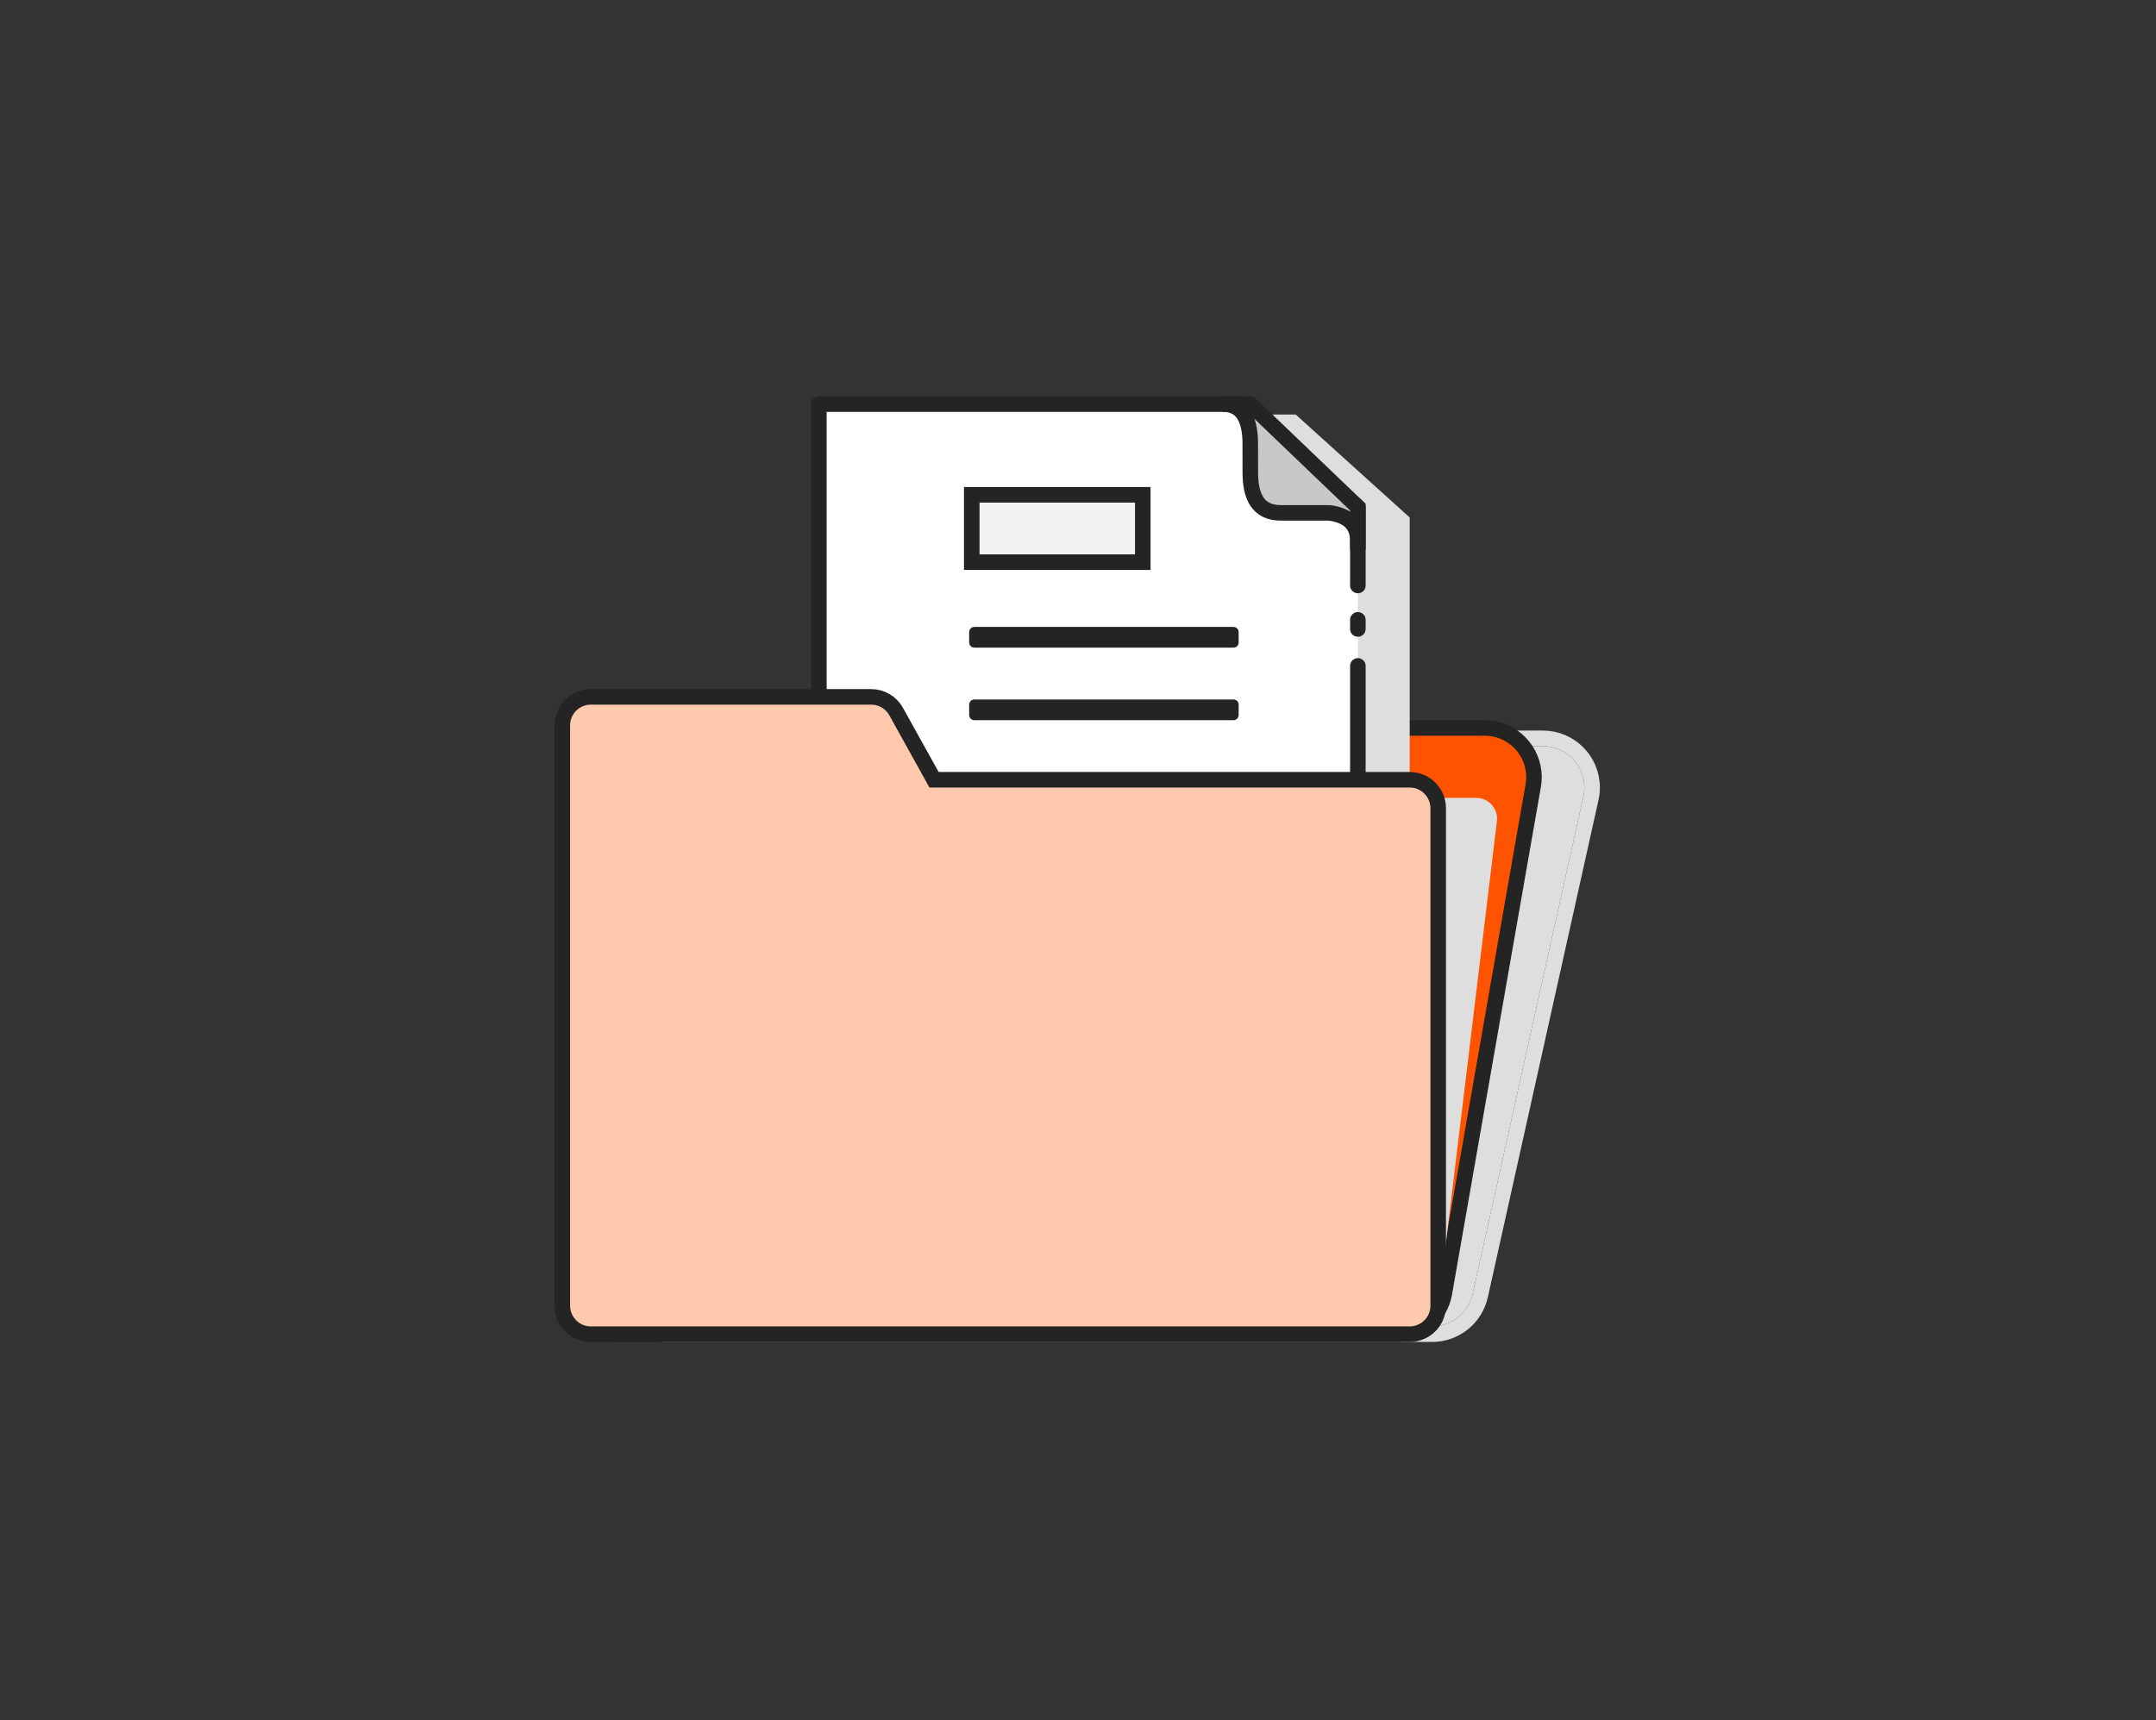 <svg xmlns="http://www.w3.org/2000/svg" xmlns:xlink="http://www.w3.org/1999/xlink" width="208" height="166" viewBox="0 0 208 166">
  <rect x="0" y="0" width="208" height="166" fill="#333333" stroke="none"/>
  <defs>
    <path id="icon_archivformulare-a" d="M13.047,33 L93.849,33 C96.058,33 97.849,34.791 97.849,37 C97.849,37.292 97.817,37.584 97.754,37.869 L87.073,85.869 C86.665,87.698 85.042,89 83.168,89 L9.322,89 C7.113,89 5.322,87.209 5.322,85 C5.322,84.897 5.326,84.793 5.334,84.691 L9.059,36.691 C9.221,34.608 10.958,33 13.047,33 Z"/>
  </defs>
  <g fill="none" fill-rule="evenodd" transform="translate(55 39)">
    <use fill="#DEDEDE" xlink:href="#icon_archivformulare-a" style="mix-blend-mode:multiply"/>
    <path stroke="#DEDEDE" stroke-width="1.5" d="M93.849,32.25 L13.047,32.25 C11.807,32.25 10.671,32.727 9.821,33.514 C8.971,34.3 8.408,35.396 8.312,36.632 L4.573,84.97 C4.564,86.293 5.098,87.493 5.964,88.359 C6.823,89.218 8.011,89.75 9.322,89.75 L83.168,89.75 C84.281,89.75 85.319,89.364 86.14,88.706 C86.96,88.048 87.563,87.118 87.805,86.032 L98.486,38.032 C98.561,37.693 98.599,37.347 98.599,37 C98.599,35.688 98.068,34.501 97.208,33.641 C96.348,32.782 95.161,32.25 93.849,32.25 Z"/>
    <path fill="#FF5300" stroke="#242424" stroke-width="1.5" d="M88.239,31.25 L8.283,31.25 C7.046,31.25 5.912,31.725 5.062,32.509 C4.213,33.293 3.648,34.385 3.549,35.619 L-0.415,84.969 C-0.423,86.293 0.11,87.492 0.976,88.359 C1.836,89.218 3.024,89.75 4.335,89.75 L79.662,89.75 C80.816,89.75 81.886,89.335 82.718,88.637 C83.549,87.938 84.142,86.955 84.341,85.819 L92.918,36.819 C92.965,36.549 92.989,36.275 92.989,36 C92.989,34.688 92.457,33.501 91.598,32.641 C90.738,31.782 89.551,31.25 88.239,31.25 Z"/>
    <rect width="25" height="1" x="39" y="38" fill="#F2F2F2" stroke="#242424" stroke-linejoin="round"/>
    <g transform="translate(24)">
      <polygon fill="#DEDEDE" points="5 1 57 1 57 29.061 46 39 5 39" transform="matrix(1 0 0 -1 0 40)" style="mix-blend-mode:multiply"/>
      <path fill="#FFF" stroke="#242424" stroke-linecap="round" stroke-linejoin="round" stroke-width="1.5" d="M52,20.498 L52,28.061 L41,38 L0,38 L0,-3.55271368e-15 L52,-3.55271368e-15 L52,12.739 M52,16.304 L52,17.185" transform="matrix(1 0 0 -1 0 38)"/>
      <path fill="#C8C8C8" stroke="#242424" stroke-width="1.5" d="M52,3.957 L41.623,13.897 L39,13.897 C40.748,13.897 41.621,12.62 41.62,10.068 C41.619,9.699 41.626,9.618 41.623,7.332 C41.619,5.047 42.32,3.405 44.554,3.405 C46.192,3.405 47.757,3.405 49.249,3.405 C51.083,3.157 52,2.253 52,0.69 C52,-0.872 52,0.217 52,3.957 Z" transform="matrix(1 0 0 -1 0 13.897)"/>
      <rect width="16.5" height="6.5" x="14.75" y="8.75" fill="#F2F2F2" stroke="#242424" stroke-width="1.5"/>
      <rect width="25" height="1" x="15" y="22" fill="#F2F2F2" stroke="#242424" stroke-linejoin="round"/>
      <rect width="25" height="1" x="15" y="29" fill="#F2F2F2" stroke="#242424" stroke-linejoin="round"/>
    </g>
    <path fill="#DEDEDE" d="M0,31 C-1.3527075e-16,29.895 0.895,29 2,29 L30.671,29 C31.381,29 32.039,29.377 32.397,29.991 L37.078,38 L87.43,38 C88.535,38 89.43,38.895 89.43,40 C89.43,40.08 89.425,40.16 89.416,40.24 L83.734,87.24 C83.613,88.244 82.76,89 81.749,89 L2,89 C0.895,89 1.3527075e-16,88.105 0,87 L0,31 Z" style="mix-blend-mode:normal"/>
    <path fill="#FFC9AE" stroke="#242424" stroke-width="1.5" d="M29.05,28.25 L2,28.25 C1.241,28.25 0.553,28.558 0.055,29.055 C-0.442,29.553 -0.75,30.241 -0.75,31 L-0.75,87 C-0.75,87.759 -0.442,88.447 0.055,88.945 C0.553,89.442 1.241,89.75 2,89.75 L81,89.75 C81.759,89.75 82.447,89.442 82.945,88.945 C83.442,88.447 83.75,87.759 83.75,87 L83.75,39 C83.75,38.241 83.442,37.553 82.945,37.055 C82.447,36.558 81.759,36.25 81,36.25 L35.109,36.25 L31.454,29.665 C31.212,29.228 30.861,28.875 30.445,28.63 C30.029,28.385 29.55,28.25 29.05,28.25 Z"/>
  </g>
</svg>
